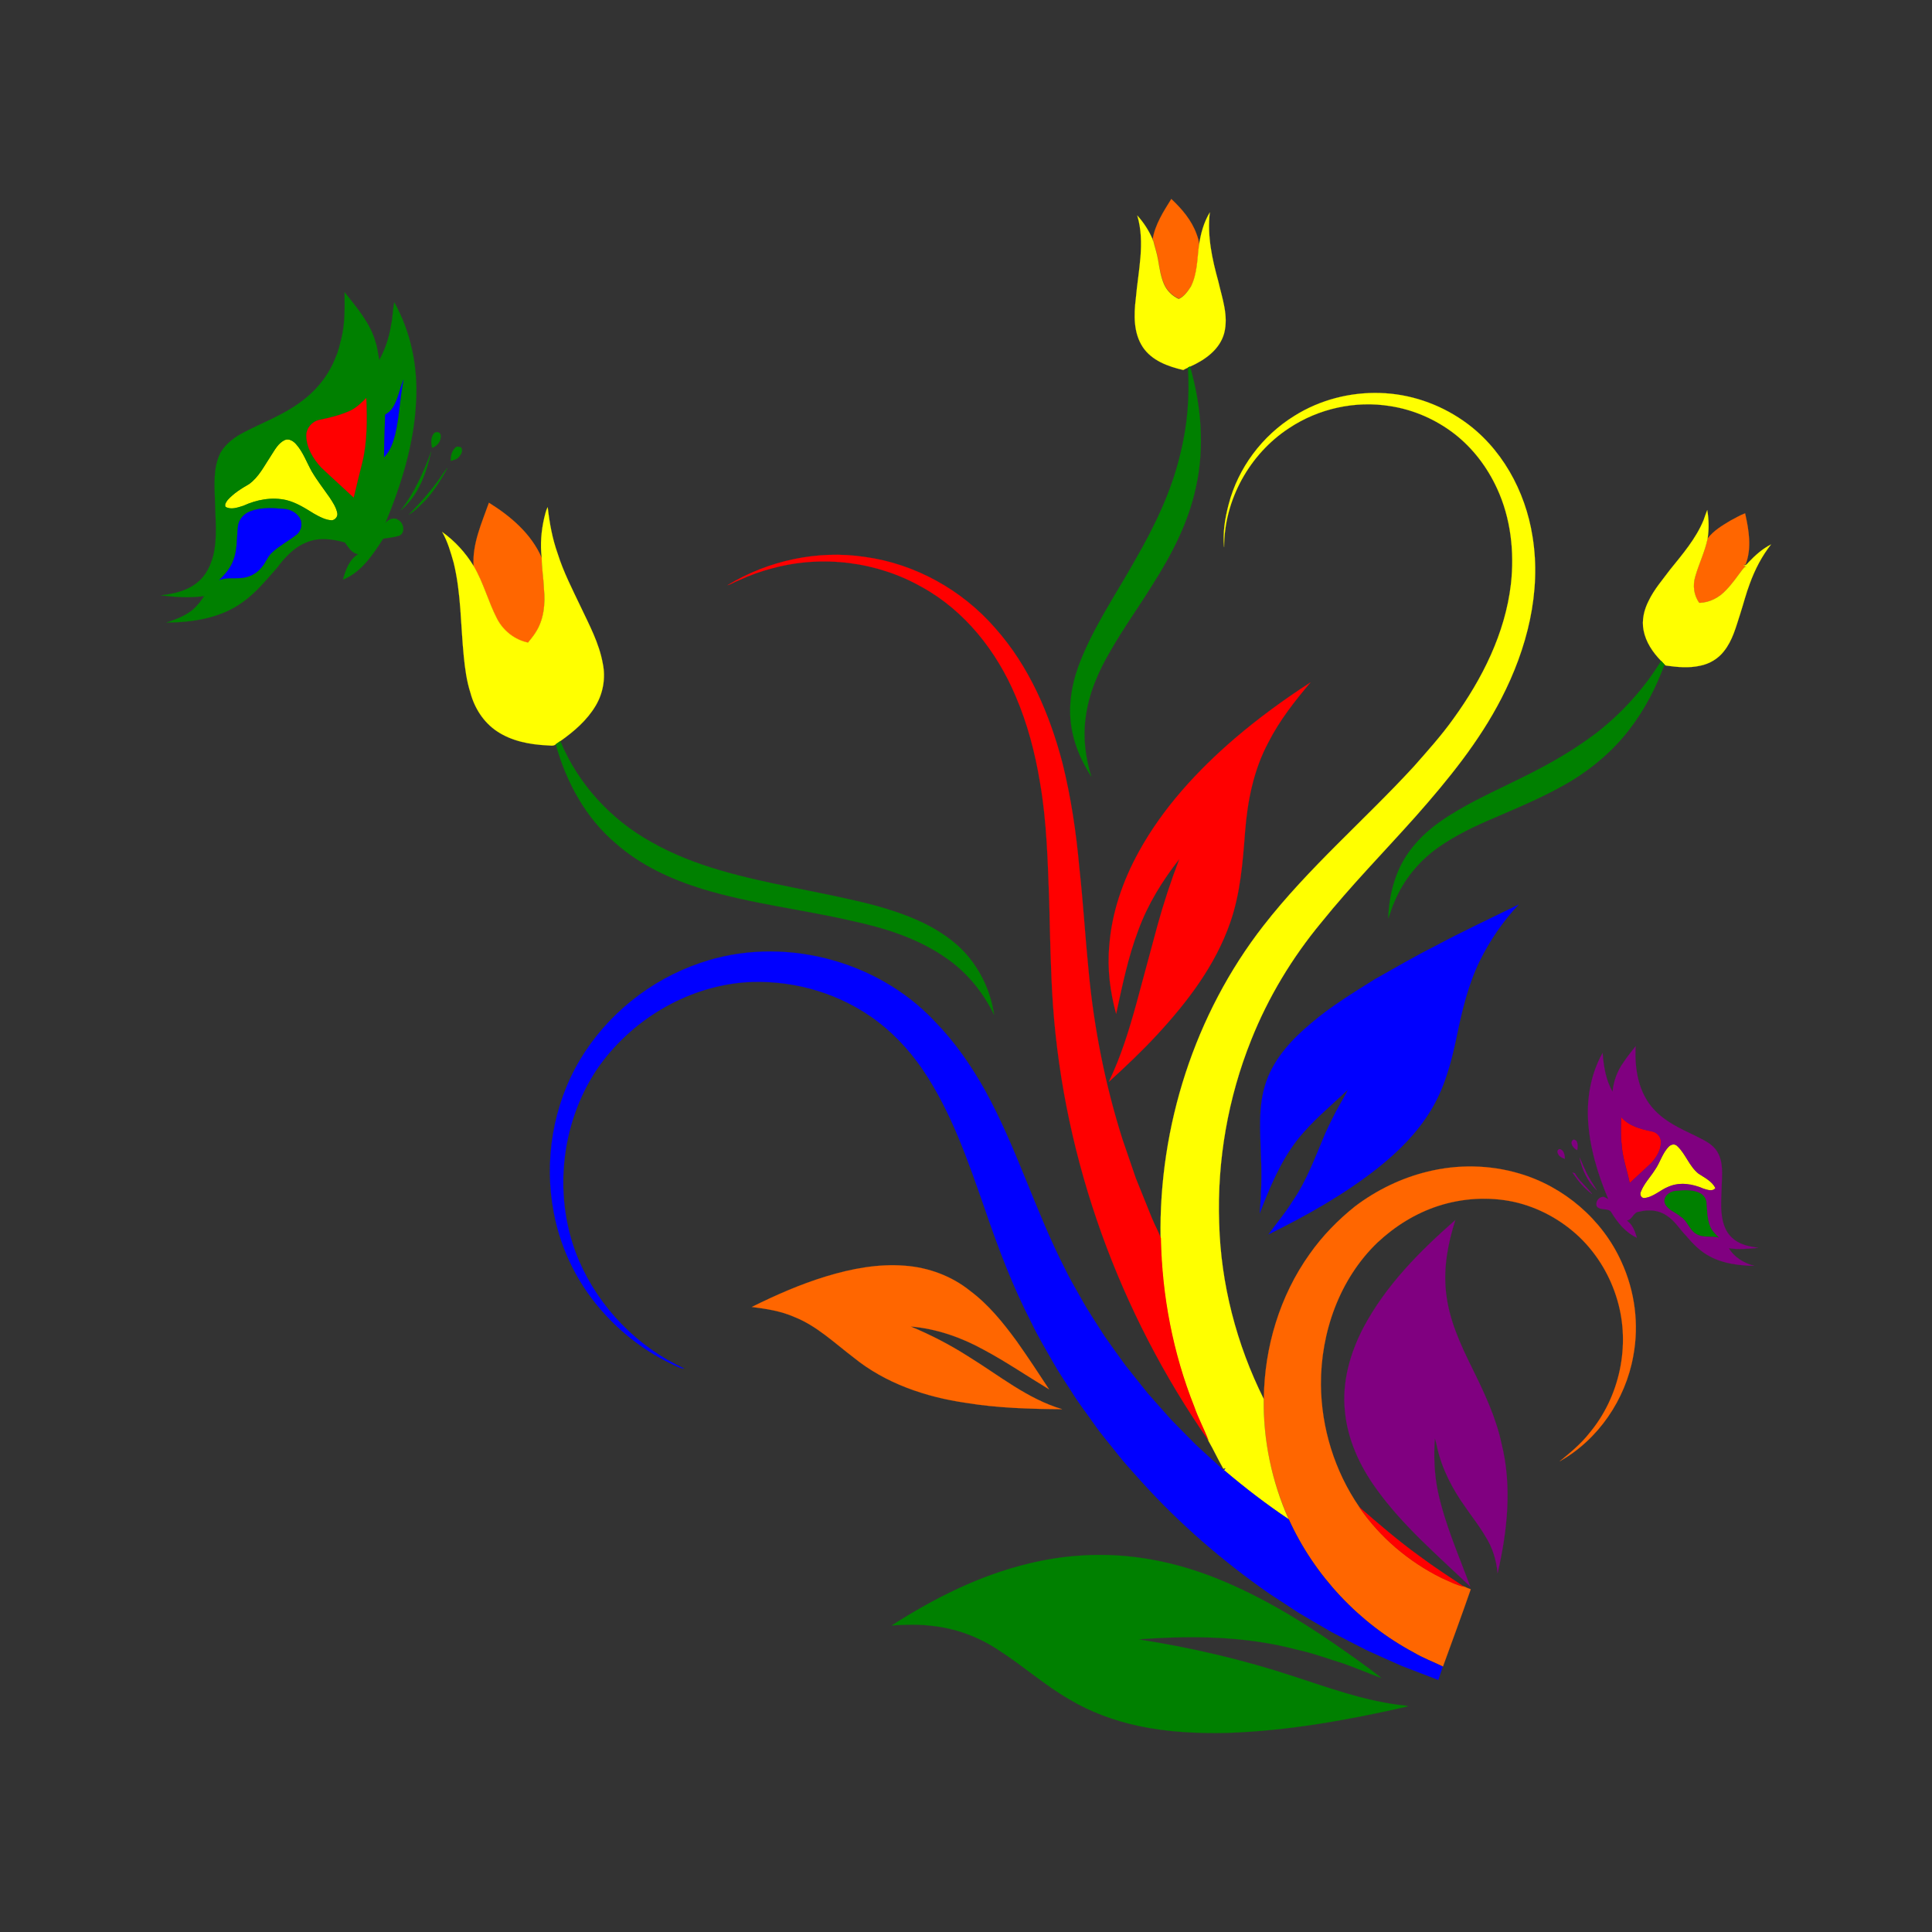 <svg:svg xmlns:svg="http://www.w3.org/2000/svg" enable-background="new 120.6 9.1 1445.4 1377.2" height="1551.24" id="Layer_1" version="1.1" viewBox="67.73 -77.865 1551.24 1551.24" width="1551.24" x="0px" y="0px" xml:space="preserve">
<svg:rect x="67.73" y="-77.865" width="1551.24" height="1551.24" fill="#333333" stroke="none"/>
<svg:g id="_x23_ffffffff">
</svg:g>
<svg:g>
	<svg:g id="_x23_ff6600ff">
		<svg:path d="M1008.2,81.9c8.4,7.9,16.2,17,20.2,28    c1.1,3,2.2,6.1,2.1,9.4c-1.4,10.9-1.3,22.5-6.4,32.5c-2.5,3.9-5.5,8.2-9.8,10.1c-5.3-2.4-9.8-6.7-12-12.2    c-2.6-6.1-3.5-12.6-4.6-19.1c-0.9-5.4-2.8-10.6-4-16l-0.4,0.3v-0.9C995.2,102.4,1001.9,92,1008.2,81.9z" fill="#FF6600" stroke="#FF6600" stroke-width="9.375000e-002" />
		<svg:path d="M460.3,325.8c17.5,10.9,34.1,25,42.4,44.3    c0,8.3,1.5,16.5,1.8,24.9c1.2,12.1,0,25.1-6.9,35.5c-1.8,2.7-3.9,5.2-5.9,7.8c-10.6-2.2-19.9-9.4-24.8-19    c-7.2-13.8-10.8-29.1-18.9-42.5C446.8,358.9,454.5,342.2,460.3,325.8z" fill="#FF6600" stroke="#FF6600" stroke-width="9.375000e-002" />
		<svg:path d="M1457.2,340.1c3.9-2,7.6-4.3,11.7-5.8    c3,13.4,5.5,27.8,0.4,41l-1.8,0.5l2.9,2.1c-2-1.5-2.7,0.6-3.7,1.7c-4.2,5.5-8.1,11.2-12.8,16.1c-5.6,6-13.4,10.4-21.8,10.5    c-4.5-6.1-5.4-14.2-3.2-21.3c2.9-10.3,7.9-19.9,9.9-30.4C1443.6,348.2,1450.5,344.1,1457.2,340.1z" fill="#FF6600" stroke="#FF6600" stroke-width="9.375000e-002" />
		<svg:path d="M1213.9,862.9c24.2-6,49.9-5.6,73.8,1.5    c35.8,10.5,66.6,36.9,81.9,70.9c10.8,23.5,14.3,50.2,9.5,75.6c-6.2,34.9-28.1,67.1-59,84.5c8.5-6.9,17-13.9,23.8-22.6    c24.4-29.1,33.2-70.5,22.4-106.9c-5.5-18.9-15.9-36.5-30.1-50.2c-14.7-14.1-33.2-24.2-53-28.6c-20.1-4.3-41.2-3-60.7,3.3    c-18.2,5.9-34.8,16.3-48.7,29.3c-30.6,29.3-45.7,72.3-45.5,114.2c0.3,34.7,11,69.4,30.7,98.1c16.6,24.3,39.7,43.9,66.1,56.9    c5.9,2.6,11.8,5.8,18.2,7.1c1.8,0.8,3.5,1.6,5.3,2.2c-7.2,20.8-14.8,41.4-22.3,62c-7.8-3.8-15.9-6.8-23.3-11.2    c-44-23.5-79.9-61.7-100.5-107.1c-13.5-30.3-20.6-63.4-20-96.6c0.4-41.3,12.8-82.7,36.8-116.3c10.2-14.5,22.7-27.3,36.5-38.3    C1173,877.7,1192.9,868,1213.9,862.9z" fill="#FF6600" stroke="#FF6600" stroke-width="9.375000e-002" />
		<svg:path d="M731,947c20.4-6.2,41.8-10.3,63.2-8.6    c18.9,1.4,37.5,8.2,52.3,20.1c14.9,11.1,26.6,25.6,37.5,40.5c9,12.7,17.5,25.6,26,38.6c-17.6-10.6-34.5-22.2-52.7-31.9    c-18-9.9-37.9-16.8-58.4-18.5c16.4,6.8,32.2,15,47.1,24.6c24.2,14.9,46.8,33.6,74.5,41.8c-25.8-0.2-51.7-0.9-77.2-5.1    c-32.4-4.7-64.6-15.6-90.3-36.5c-15.3-11.6-29.5-25.4-47.6-32.5c-10.8-4.8-22.5-6.5-34-8C690.6,962,710.3,953.3,731,947z" fill="#FF6600" stroke="#FF6600" stroke-width="9.375000e-002" />
	</svg:g>
	<svg:g id="_x23_ffff00ff">
		<svg:path d="M1030.4,119.4c1.3-9.3,3.8-18.6,8.7-26.7    c-2.2,18.7,1.8,37.3,6.8,55.3c3.1,13.6,8.4,27.7,4.7,41.8c-3.6,13.1-15.6,21.5-27.4,26.7c-0.4,0.2-1.2,0.6-1.6,0.8    c-1.3,0.6-2.6,1.2-3.8,1.9c-12.2-2.8-25.2-7.5-32.5-18.4c-7.5-11.4-7.2-25.8-5.6-38.9c1.9-22.1,7.7-44.8,1.2-66.7    c5.1,5.6,9.3,12.1,12.3,19.1v0.9l0.4-0.3c1.2,5.3,3.1,10.5,4,16c1.1,6.4,2,13,4.6,19.1c2.2,5.4,6.7,9.8,12,12.2    c4.3-1.9,7.3-6.2,9.8-10.1C1029.1,141.9,1029,130.3,1030.4,119.4z" fill="#FFFF00" stroke="#FFFF00" stroke-width="9.375000e-002" />
		<svg:path d="M1107.1,256c20.4-12.8,44.8-19.1,68.9-18.3    c23.6,0.7,46.8,8.6,66.2,22c30.9,21.2,50.3,56.6,56,93.2c7.3,44.6-4.5,90.3-25,130c-17.9,34.8-42.8,65.3-68.6,94.5    c-25.3,28.4-52,55.6-75.9,85.3c-23.5,28.3-42.8,60.3-56.4,94.5c-18.6,46.4-27.4,96.7-25.7,146.7c1.3,49,13.9,97.6,35.8,141.5    c-0.5,33.1,6.5,66.3,20,96.6c-18-12-35.2-25.2-51.7-39.3l-1.6,1.9l2.5-3.6l-1.6,0.4c-4.3-7.4-7.8-15.2-12.1-22.6    c-3.6-9.2-8.3-17.9-11.5-27.3c-17.1-42.9-25.9-89-26.8-135.2c-1.5-89.7,27.4-180,82.6-250.9c36.2-46.5,81.2-84.8,121-128.1    c10.9-12.4,22-24.7,31.6-38.2c23.1-31.9,41.5-68.5,46.1-108c2.9-25.9-0.1-52.9-11.1-76.7c-7.8-17-19.4-32.4-34.2-43.9    c-15-11.6-32.8-19.4-51.5-22.3c-28.1-4.6-57.7,1.9-81.4,17.7c-31.7,20.7-52.2,57.7-52.1,95.6c-1.2-11.5,0.7-23.1,3.6-34.2    C1061.8,297.8,1081.3,271.9,1107.1,256z" fill="#FFFF00" stroke="#FFFF00" stroke-width="9.375000e-002" />
		<svg:path d="M296.4,275.4c3.4-1.4,6.8,0.8,9,3.3    c5.8,6.4,8.6,14.8,12.8,22.2c4.3,7.2,9.5,13.8,14.3,20.8c2.6,3.9,5.2,7.8,6.1,12.5c0.5,2.7-1.7,5.5-4.4,5.8    c-5.3-0.2-10-2.9-14.5-5.4c-6.9-4.3-13.9-8.8-22-10.8c-11.6-2.7-23.9-0.4-34.5,4.5c-4.6,1.4-9.9,3.5-14.4,0.9c-1-2,0.6-4,1.7-5.6    c4.8-5.4,11-9.2,17.1-12.7c8-5.7,12.3-14.8,17.6-22.7C288.3,283.4,291,277.9,296.4,275.4z" fill="#FFFF00" stroke="#FFFF00" stroke-width="9.375000e-002" />
		<svg:path d="M504.7,338c0.8-2.9,1.3-6,2.8-8.6    c1.4,12.6,3.7,25.3,8,37.3c4.6,14.7,11.7,28.4,18.3,42.3c7,14.8,15,29.6,17.9,45.9c2.4,11.5,0.3,23.9-5.8,34    c-6.9,11.6-17.4,20.6-28.3,28.3c-1.2,0.8-2.4,1.7-3.6,2.5c-2,1.8-4.7,0.9-7,0.9c-14-0.7-28.4-3.4-40.2-11.3    c-10.7-7.1-18-18.5-21.3-30.8c-3.1-9.6-4.4-19.6-5.4-29.6c-2.5-25-2.1-50.4-8.1-75c-2.4-8.4-4.8-16.9-9.2-24.6    c10.2,7.3,18.7,16.6,25.2,27.3c8,13.4,11.7,28.7,18.9,42.5c5,9.6,14.2,16.8,24.8,19c2-2.5,4.1-5,5.9-7.8    c6.9-10.4,8.1-23.4,6.9-35.5c-0.3-8.3-1.8-16.5-1.8-24.9C501.4,359.4,502.3,348.5,504.7,338z" fill="#FFFF00" stroke="#FFFF00" stroke-width="9.375000e-002" />
		<svg:path d="M1435.6,339.7c1-2.7,1.8-5.4,2.9-8    c1.3,7.5,1.5,15.2,0.3,22.8c-2.1,10.5-7,20.2-9.9,30.4c-2.2,7.1-1.3,15.2,3.2,21.3c8.4-0.1,16.2-4.4,21.8-10.5    c4.8-5,8.7-10.7,12.8-16.1c1-1,1.8-3.2,3.7-1.7l-2.9-2.1c2,0.8,3.1-1,4.2-2.2c5.3-5.6,11.1-10.8,18-14.3    c-7.4,9.4-12.9,20.1-17,31.3c-3,7.9-5.1,16.2-7.7,24.3c-3.4,10.4-6.1,21.4-13.1,30.1c-4.6,6-11.5,10.1-18.9,11.6    c-9.1,2.1-18.6,1.2-27.7-0.1c-0.3-0.2-0.9-0.7-1.2-0.9c-0.9-0.9-1.8-1.9-2.7-2.9c-6.6-6.8-12.2-15-14-24.5    c-1.6-8.1,0.4-16.5,4.1-23.7c4.4-9.2,11.2-16.9,17.2-25C1418.7,367.1,1429.4,354.7,1435.6,339.7z" fill="#FFFF00" stroke="#FFFF00" stroke-width="9.375000e-002" />
		<svg:path d="M1407.7,842.7c1.7-1.9,4.9-2.3,6.8-0.3    c6.8,6.4,9.6,16.2,17,22.1c5,3.3,10.8,6,13.6,11.6c-2.3,3.2-6.7,1.4-9.7,0.5c-8.6-3.7-18.7-5.4-27.6-1.7c-6.9,2.6-12.4,8.6-20,9.3    c-2.4,0-3.7-3-2.7-5c2.5-6.6,7.5-11.7,11.3-17.6C1400.7,855.5,1402.4,847.9,1407.7,842.7z" fill="#FFFF00" stroke="#FFFF00" stroke-width="9.375000e-002" />
	</svg:g>
	<svg:g id="_x23_008000ff">
		<svg:path d="M344.4,156.8c9.8,12.4,20.6,24.7,24.9,40.2    c1.6,4.6,1.8,9.5,3,14.2c4.8-8.8,8-18.4,9.5-28.3c1.4-5.9,1.2-12.1,2.5-18c13.4,24,19,51.8,17.5,79.2c-1.5,34-11.8,66.9-24.7,98.1    c2.4-3,7-5.2,10.4-2.5c4.5,2.3,5.9,10.5,0.6,12.6c-4.1,1.3-8.5,1.6-12.7,2.3c-8.4,12.9-17.4,26.9-32.3,32.9    c2.2-7.7,5-16.1,12.3-20.4c-5.3-0.7-7.8-5.6-10.7-9.4c-9.8-2.8-20.7-4.3-30.4-0.3c-10.3,3.9-17.9,12.2-24.3,20.8    c-8.6,9.6-16.8,19.9-27.5,27.4c-17.5,12.8-39.9,16.2-61.1,16.4c7.2-2.4,14.6-5.1,20.6-9.9c3.9-3.1,7-7.2,9.7-11.4    c-11.5,1.6-23.3,0.9-34.7-0.6c10.4-1.1,21.3-3.6,29.5-10.5c6.6-5.3,10.4-13.4,12.5-21.4c3.4-14.1,1.7-28.6,1.4-43    c-0.4-13.2-1.7-27.2,4.3-39.4c4.3-7.5,11.6-12.8,19.2-16.7c15.1-7.8,31.3-13.8,45-24c12.7-9.1,23-21.8,28.5-36.5    c2.3-4.9,3.2-10.2,4.6-15.3C344.9,181.2,344.5,168.9,344.4,156.8 M383.2,249.3c-1.5,2.5-3.8,4.4-6.3,5.8    c-0.3,11.3-0.8,22.6-0.9,34c5.1-4.7,7.2-11.6,8.9-18.2c3.4-14.4,3.8-29.4,6.7-43.9C388.6,234.3,387.5,242.5,383.2,249.3     M349,251.9c-7.9,3.6-16.4,5.7-24.9,7.3c-5.9,1.3-10.5,6.7-10.4,12.8c0.2,9.6,5.5,18.4,11.9,25.3c8.6,8.2,17.4,16.1,26.1,24.2    c2.2-9.4,4.5-18.8,6.9-28.2c4-16.9,3.8-34.4,3.2-51.6C357.9,245.7,354,249.6,349,251.9 M296.4,275.4c-5.3,2.5-8.1,8-11.2,12.7    c-5.3,7.9-9.6,17-17.6,22.7c-6.1,3.5-12.3,7.4-17.1,12.7c-1.1,1.6-2.8,3.5-1.7,5.6c4.5,2.6,9.9,0.5,14.4-0.9    c10.7-4.9,22.9-7.2,34.5-4.5c8,2,15,6.5,22,10.8c4.5,2.5,9.2,5.2,14.5,5.4c2.7-0.3,5-3.1,4.4-5.8c-0.9-4.6-3.6-8.6-6.1-12.5    c-4.8-6.9-10-13.5-14.3-20.8c-4.2-7.4-7-15.7-12.8-22.2C303.2,276.2,299.7,274,296.4,275.4 M268.7,332.7    c-5.2,1.9-9.4,6.6-9.9,12.2c-1.1,9.3-0.3,19-4,27.8c-2.3,5.9-6.6,10.7-11,15.1c6.2-2.4,12.9-0.9,19.3-1.9c5.7-0.8,11-3.7,14.6-8.3    c3.4-3.8,4.8-8.9,8.7-12.2c6-5.5,13.3-9.2,19.7-14.3c3.7-3.2,4.9-9.2,2.1-13.4c-2.8-4.2-7.8-6.8-12.7-7    C286.6,330,277.2,329.4,268.7,332.7z" fill="#008000" stroke="#008000" stroke-width="9.375000e-002" />
		<svg:path d="M1021.6,217.2c0.4-0.2,1.2-0.6,1.6-0.8    c9,31.2,11.9,64.7,4.8,96.6c-5.9,28.3-19.4,54.2-34.8,78.4c-11,17.9-23.4,34.9-33.8,53.2c-9.9,16.7-17.8,35-20.1,54.4    c-2.1,15.7,0,31.7,4.7,46.7c-7-10.9-12.6-22.9-15.2-35.6c-3.8-17.5-1.3-35.9,4.7-52.6c11.2-30.5,29.8-57.3,45.6-85.5    c15.5-26.9,29.3-55.2,36.4-85.6C1021.2,263.8,1023,240.4,1021.6,217.2z" fill="#008000" stroke="#008000" stroke-width="9.375000e-002" />
		<svg:path d="M415.7,270.7c1.3-2.3,5.4-2.2,5.8,0.7    c0.8,4.5-2.6,8.8-6.8,10.3C413.8,278,413.6,274,415.7,270.7z" fill="#008000" stroke="#008000" stroke-width="9.375000e-002" />
		<svg:path d="M433.3,281.6c1.2-1.3,3-0.8,4.5-0.3    c1.9,2.3,0.4,5.4-1.3,7.3c-1.6,2.2-4.3,2.9-6.8,3.6C429.4,288.4,430.5,284.3,433.3,281.6z" fill="#008000" stroke="#008000" stroke-width="9.375000e-002" />
		<svg:path d="M389.6,331.8c10.9-14,18.2-30.4,24.3-47    C410,302.1,403.6,320.1,389.6,331.8z" fill="#008000" stroke="#008000" stroke-width="9.375000e-002" />
		<svg:path d="M421,306c1.9-2.7,3.6-5.7,6-8.1c-5,9-10.4,18-17.4,25.6    c-4.3,4.1-8.3,8.8-13.6,11.7C405.1,326.2,413.5,316.5,421,306z" fill="#008000" stroke="#008000" stroke-width="9.375000e-002" />
		<svg:path d="M1401.5,452.8c0.9,1,1.8,1.9,2.7,2.9    c-6.9,18.6-16.1,36.5-28.3,52.2c-12.7,16.6-28.8,30.4-46.7,41.3c-19.5,11.7-40.7,20.5-61.5,29.5c-15.9,6.7-31.6,14.2-45.7,24.2    c-15.1,10.8-27.3,25.7-34.5,42.9c-2.1,4.4-3.3,9.2-5.1,13.7c0.7-20.3,6.3-40.9,19.3-56.8c13.1-16.8,31.9-27.7,50.4-37.6    c16.8-8.7,34-16.4,50.7-25.2c16.3-8.5,32.1-18.2,46.8-29.3C1370.1,494.6,1387.9,475,1401.5,452.8z" fill="#008000" stroke="#008000" stroke-width="9.375000e-002" />
		<svg:path d="M514,519.7c1.2-0.8,2.4-1.7,3.6-2.5    c14.2,34.3,40.6,63.1,73,81c34.9,19.9,74.5,28.5,113.4,36.5c22.3,4.5,44.8,8.8,66.8,14.6c24.6,6.9,49.6,16.3,68.3,34.3    c14.5,14.2,23.9,33.3,26.8,53.3c-8.9-18.3-22.2-34.6-39.1-46c-22.3-15.5-48.7-23.7-75-29.4c-39.9-9.2-80.8-13.7-120.1-25.6    c-25.1-7.8-49.6-19-69.4-36.5C538.2,579.1,522.3,550.1,514,519.7z" fill="#008000" stroke="#008000" stroke-width="9.375000e-002" />
		<svg:path d="M1404.5,888.7c-2.2-5.5,3.5-10,8.5-10.5    c6.6-0.6,13.8-1.2,19.9,1.9c2.9,1.5,4.9,4.5,5.1,7.8c0.6,6.4,0.5,13,3,19.1c1.5,3.6,4.4,6.2,7.1,8.9c-6.1-1.8-13.1,0.6-18.7-3.1    c-5.5-3.2-6.8-10.4-12.3-13.7C1413,895.5,1406.8,893.8,1404.5,888.7z" fill="#008000" stroke="#008000" stroke-width="9.375000e-002" />
		<svg:path d="M894,1177.5c25.5-6.2,52-8.3,78.1-5.9    c23,2.1,45.7,7.7,67.4,15.9c35.5,13.6,68.3,33,99.6,54.5c12.7,8.9,25.6,17.7,37.7,27.4c-10.3-3.7-20.3-8.1-30.6-11.7    c-12.3-3.8-24.3-8.3-36.9-11c-41.5-11.1-85.1-11.5-127.7-8.3c42.5,6.6,84.5,16.4,125.3,29.9c27.3,8.9,54.5,18.8,83.1,22.6    c2.7,0.5,5.6,0.2,8.2,1.3c-47.8,10.9-96.3,19.7-145.3,21.3c-23.8,0.5-47.7-0.6-71-5.6c-19.5-4.2-38.4-11.1-55.5-21.3    c-20-11.5-37.2-27-56.6-39.4c-16.3-11-35.3-17.9-54.9-19.8c-10.3-1.2-20.8-0.8-31.1-0.2C817.8,1205.4,854.5,1186.9,894,1177.5z" fill="#008000" stroke="#008000" stroke-width="9.375000e-002" />
	</svg:g>
	<svg:g id="_x23_0000ffff">
		<svg:path d="M383.2,249.3c4.3-6.8,5.4-15,8.5-22.3    c-2.9,14.5-3.3,29.5-6.7,43.9c-1.7,6.5-3.9,13.4-8.9,18.2c0.1-11.3,0.6-22.7,0.9-34C379.4,253.7,381.7,251.8,383.2,249.3z" fill="#0000FF" stroke="#0000FF" stroke-width="9.375000e-002" />
		<svg:path d="M268.7,332.7c8.5-3.3,17.9-2.7,26.8-1.9    c5,0.2,10,2.8,12.7,7c2.7,4.2,1.6,10.2-2.1,13.4c-6.4,5-13.7,8.8-19.7,14.3c-3.9,3.3-5.3,8.5-8.7,12.2c-3.6,4.5-8.9,7.5-14.6,8.3    c-6.4,1-13.1-0.6-19.3,1.9c4.4-4.4,8.8-9.2,11-15.1c3.7-8.8,2.9-18.5,4-27.8C259.3,339.3,263.5,334.6,268.7,332.7z" fill="#0000FF" stroke="#0000FF" stroke-width="9.375000e-002" />
		<svg:path d="M1220,681.8c22-11.8,44.6-22.3,67-33.3    c-12.6,13.4-23.1,28.8-31.2,45.2c-9.4,19.3-14.3,40.3-18.6,61.3c-4.3,20.5-9.8,41.2-21,59.2c-10.8,17.7-25.6,32.4-41.7,45.3    c-27.1,21.5-57.3,38.4-88.2,53.7c6.2-8.8,13.3-16.8,18.9-26c11.8-16.9,18.7-36.4,26.7-55.2c3.7-7.9,7.4-15.8,11.8-23.3    c2.1-3.9,4.5-7.6,6.3-11.7c-13.9,13.2-28.8,25.3-40.7,40.4c-13.6,17.5-22.1,38.3-30.1,58.8c1.2-15,1.8-30.1,1-45.2    c-0.5-20.2-2.6-41.2,4.3-60.6c6.7-19,20.9-34.1,36.1-46.8c15.8-13.5,33.5-24.2,51-35.2C1187.6,699.4,1203.5,690.1,1220,681.8z" fill="#0000FF" stroke="#0000FF" stroke-width="9.375000e-002" />
		<svg:path d="M630.1,695.3c64.6-22.3,141.1-3,187.9,46.7    c16.3,16.6,29.6,35.9,40.9,56.1c25.2,45.9,40.1,96.5,64,143c3.8,8,8.4,15.6,12.7,23.3c5.8,10.6,12.7,20.6,19.1,30.8    c5.5,7.9,11.1,15.6,16.7,23.3c5.9,7.5,11.9,14.9,17.8,22.3c6.2,7.1,12.5,14.1,18.8,21.2c6.4,6.6,12.9,13.1,19.3,19.6    c7.4,7,15.1,13.7,22.5,20.7l1.8-1.3l-2.5,3.6l1.6-1.9c16.5,14,33.7,27.2,51.7,39.3c20.6,45.4,56.6,83.6,100.5,107.1    c7.4,4.4,15.5,7.4,23.3,11.2c-1.3,3.5-2.4,7.1-3.6,10.7c-9.8-3.8-19.6-7.5-29.4-11.3c-9.5-4.2-18.9-8.4-28.3-12.7    c-9.3-4.7-18.5-9.5-27.7-14.3c-8.9-5.1-17.7-10.3-26.5-15.5c-7.9-5.1-15.7-10.3-23.6-15.4c-37.5-26.1-72.3-56.2-102.9-90.1    c-6.4-7.3-13.1-14.3-19-21.9c-6.3-8.1-13.1-15.8-18.9-24.2c-6-8.6-12.5-16.9-18-25.8c-5.2-8.2-10.7-16.1-15.4-24.6    c-5.7-10.1-11.7-19.9-16.6-30.3c-15.2-29.3-26.9-60.2-37.6-91.5c-13.5-38.6-26.8-78-49.9-112.2c-11.4-16.8-25.7-31.8-42.5-43.3    c-29.4-20.1-65.8-29.6-101.3-27c-47.1,4-91.2,30.8-117.9,69.6c-29.9,44.6-35.6,104.5-14.5,153.9c16.3,37.8,47,69.3,84.4,86.5    c-1.4,0.2-2.8-0.4-4.1-0.9c-22.3-9.7-42.5-24.1-58.9-42c-21.2-22.8-35.9-51.6-41.6-82.3c-8-41.5-0.7-85.8,20.8-122.2    C554.9,736.9,590,708.8,630.1,695.3z" fill="#0000FF" stroke="#0000FF" stroke-width="9.375000e-002" />
	</svg:g>
	<svg:g id="_x23_ff0000ff">
		<svg:path d="M349,251.9c5-2.4,8.9-6.3,12.8-10.1    c0.6,17.2,0.9,34.7-3.2,51.6c-2.4,9.4-4.7,18.8-6.9,28.2c-8.6-8.1-17.5-16-26.1-24.2c-6.4-6.9-11.7-15.7-11.9-25.3    c-0.1-6.1,4.5-11.5,10.4-12.8C332.6,257.6,341,255.5,349,251.9z" fill="#FF0000" stroke="#FF0000" stroke-width="9.375000e-002" />
		<svg:path d="M651.9,392c32.7-19.8,72.3-28.4,110.2-22.7    c40.3,5.5,78,26.5,104.6,57.1c27.3,30.6,43.8,69.2,54.1,108.5c6.8,27.4,11,55.5,13.5,83.7c3.1,27.8,4.7,55.6,7.5,83.4    c4.3,45.8,13.3,91.2,27.2,135c3.6,10.4,7.1,20.8,10.7,31.2c4.3,10.8,8.7,21.5,13,32.2c2.2,5.4,5.1,10.4,7.1,15.9    c0.9,46.2,9.7,92.3,26.8,135.2c3.2,9.3,8,18.1,11.5,27.3c-71.6-102.7-116-224.6-124.9-349.7c-1.9-27.7-2.3-55.4-3-83.1    c-1.2-31.9-1.9-64-7.4-95.5c-3.9-23.8-10.1-47.4-19.6-69.5c-15.2-36-40.8-68.6-75.4-87.6c-35.9-20.4-79.7-25.8-119.5-15.1    c-9.4,2.4-18.5,5.7-27.2,9.7C657.8,389.2,655.1,391.1,651.9,392z" fill="#FF0000" stroke="#FF0000" stroke-width="9.375000e-002" />
		<svg:path d="M1059.1,515.1c19.2-16.4,39.6-31.3,60.8-45    c-12.6,14.9-24.8,30.4-33.7,47.9c-11.9,22.1-16.9,47.2-18.8,72.1c-1.9,24.7-3.8,49.7-12.1,73.2c-11.9,34.1-34.2,63.3-58.4,89.5    c-12.3,13.3-25.5,25.8-38.9,38c9.7-20,16.3-41.5,22.2-62.9c5.7-21,11.3-42,17-63c5-18,10.8-35.7,17.5-53.1    c-13.7,17.4-25.5,36.5-33.1,57.4c-8.2,21.6-12.8,44.4-17.7,66.9c-4.8-17.6-7.2-36.1-5.5-54.3c1.9-26.7,10.9-52.5,23.8-75.9    C1001.4,571,1028.9,541.1,1059.1,515.1z" fill="#FF0000" stroke="#FF0000" stroke-width="9.375000e-002" />
		<svg:path d="M1369.4,819c6.2,7.3,15.7,9.7,24.7,11.5    c4.1,0.7,7.3,4.3,7.3,8.5c0,6.6-3.7,12.6-8.1,17.2c-5.6,5.4-11.4,10.5-17,15.8c-2.1-10.3-5.8-20.3-6.5-30.9    C1368.9,833.8,1369.2,826.4,1369.4,819z" fill="#FF0000" stroke="#FF0000" stroke-width="9.375000e-002" />
		<svg:path d="M1159,1132.1c15.5,13.5,31.2,27,47.9,39.1    c11.8,8.8,24.1,16.8,36.4,25c-6.4-1.3-12.2-4.5-18.2-7.1C1198.7,1176,1175.6,1156.3,1159,1132.1z" fill="#FF0000" stroke="#FF0000" stroke-width="9.375000e-002" />
	</svg:g>
	<svg:g id="_x23_800080ff">
		<svg:path d="M1371.3,775.1c3-4.5,6.4-8.7,9.7-12.9    c-1,18.1,2.2,37.9,15.3,51.4c8.7,9.3,20.5,14.7,31.8,20.1c6.8,3.5,14.6,6.6,18.6,13.5c4.7,8,3.7,17.7,3.4,26.6    c-0.2,11.2-1.8,22.8,2.4,33.5c2.5,6.7,8.3,11.9,15,14.1c3.8,1.5,7.8,1.8,11.8,2.7c-7.8,0.6-15.7,1.5-23.5,0.2    c4.4,7.4,12.1,12,20.3,14.2c-12.1-0.3-24.5-1.7-35.3-7.5c-7.7-3.9-13.8-10.2-19.3-16.7c-5.2-5.4-9.2-12.3-15.7-16.3    c-6.4-4.4-14.6-4.9-21.9-3c-4.8,0.1-5.4,6.6-10.1,7.1c4.8,3.2,6.6,8.7,8.2,13.8c-8.8-4-15.2-11.8-20.2-19.9    c-2.2-4.6-8.9-1.4-11.9-5.2c-1.5-3.5,1.4-7.6,5.1-7.7c1.5,0.3,2.7,1.2,4.1,1.9c-8.6-20.4-15.1-41.9-16.3-64.1    c-0.9-18.4,2.6-37.2,11.7-53.3c0.8,10.7,2.5,21.7,8,31.1C1363.3,790.3,1366.3,782,1371.3,775.1 M1369.4,819    c-0.2,7.4-0.5,14.8,0.3,22.2c0.7,10.6,4.4,20.6,6.5,30.9c5.6-5.3,11.4-10.5,17-15.8c4.4-4.7,8.1-10.6,8.1-17.2    c0-4.2-3.2-7.8-7.3-8.5C1385.1,828.7,1375.5,826.3,1369.4,819 M1407.7,842.7c-5.3,5.2-7,12.8-11.3,18.8c-3.7,5.9-8.8,11-11.3,17.6    c-1,2,0.3,5,2.7,5c7.6-0.7,13.1-6.7,20-9.3c8.9-3.7,19-2.1,27.6,1.7c3,0.9,7.5,2.7,9.7-0.5c-2.8-5.5-8.6-8.3-13.6-11.6    c-7.4-5.9-10.2-15.7-17-22.1C1412.7,840.3,1409.5,840.8,1407.7,842.7 M1404.5,888.7c2.4,5.1,8.5,6.8,12.6,10.4    c5.5,3.3,6.8,10.5,12.3,13.7c5.6,3.7,12.6,1.4,18.7,3.1c-2.7-2.7-5.6-5.3-7.1-8.9c-2.5-6-2.5-12.7-3-19.1    c-0.2-3.3-2.2-6.3-5.1-7.8c-6.1-3.1-13.3-2.5-19.9-1.9C1408,878.7,1402.3,883.2,1404.5,888.7z" fill="#800080" stroke="#800080" stroke-width="9.375000e-002" />
		<svg:path d="M1334.1,845.6c-2.9-1.2-6.7-6.2-3-8.4    C1335,837.2,1334.7,842.8,1334.1,845.6z" fill="#800080" stroke="#800080" stroke-width="9.375000e-002" />
		<svg:path d="M1318.3,847.2c-0.4-1.4,1.3-3.1,2.7-2.1    c2.6,1.3,3.1,4.8,3.2,7.4C1321.5,851.8,1318.7,850.1,1318.3,847.2z" fill="#800080" stroke="#800080" stroke-width="9.375000e-002" />
		<svg:path d="M1336,851.7c1.7,2.9,2.6,6.2,4.2,9.2    c2.5,6,6.2,11.4,9.6,16.9C1342.4,870.9,1338.1,861.3,1336,851.7z" fill="#800080" stroke="#800080" stroke-width="9.375000e-002" />
		<svg:path d="M1329.3,861.5C1329.5,861.7,1329.5,861.7,1329.3,861.5z" fill="#800080" stroke="#800080" stroke-width="9.375000e-002" />
		<svg:path d="M1330.3,863.6c0.5,0.2,1.5,0.5,1.9,0.6    c3.6,6.4,9.5,10.9,13.9,16.7C1339.7,876.3,1334.7,870.1,1330.3,863.6z" fill="#800080" stroke="#800080" stroke-width="9.375000e-002" />
		<svg:path d="M1162.3,988.4c17.9-33.9,45.3-61.6,73.9-86.6    c-5.9,18.5-9.6,38-7.5,57.5c2.2,22,11.6,42.3,21.3,61.9c9.5,19.3,18.8,38.9,23.3,60c8.6,34.2,4.7,70.1-3.1,104    c-1-10.4-4.1-20.7-9.8-29.5c-4.7-8.1-10.5-15.4-15.8-23.1c-10.5-14.6-19.1-30.9-23-48.6c-0.5-2.4-1-4.7-1.8-7    c-1,14.4-0.5,28.9,2.5,43.1c5.7,26.2,16.6,50.8,25.9,75.9c-26.2-25.1-54.2-48.9-75.4-78.5c-13.3-18.3-23.1-39.7-25.2-62.4    C1145.2,1031.9,1151.7,1008.8,1162.3,988.4z" fill="#800080" stroke="#800080" stroke-width="9.375000e-002" />
	</svg:g>
</svg:g>
</svg:svg>